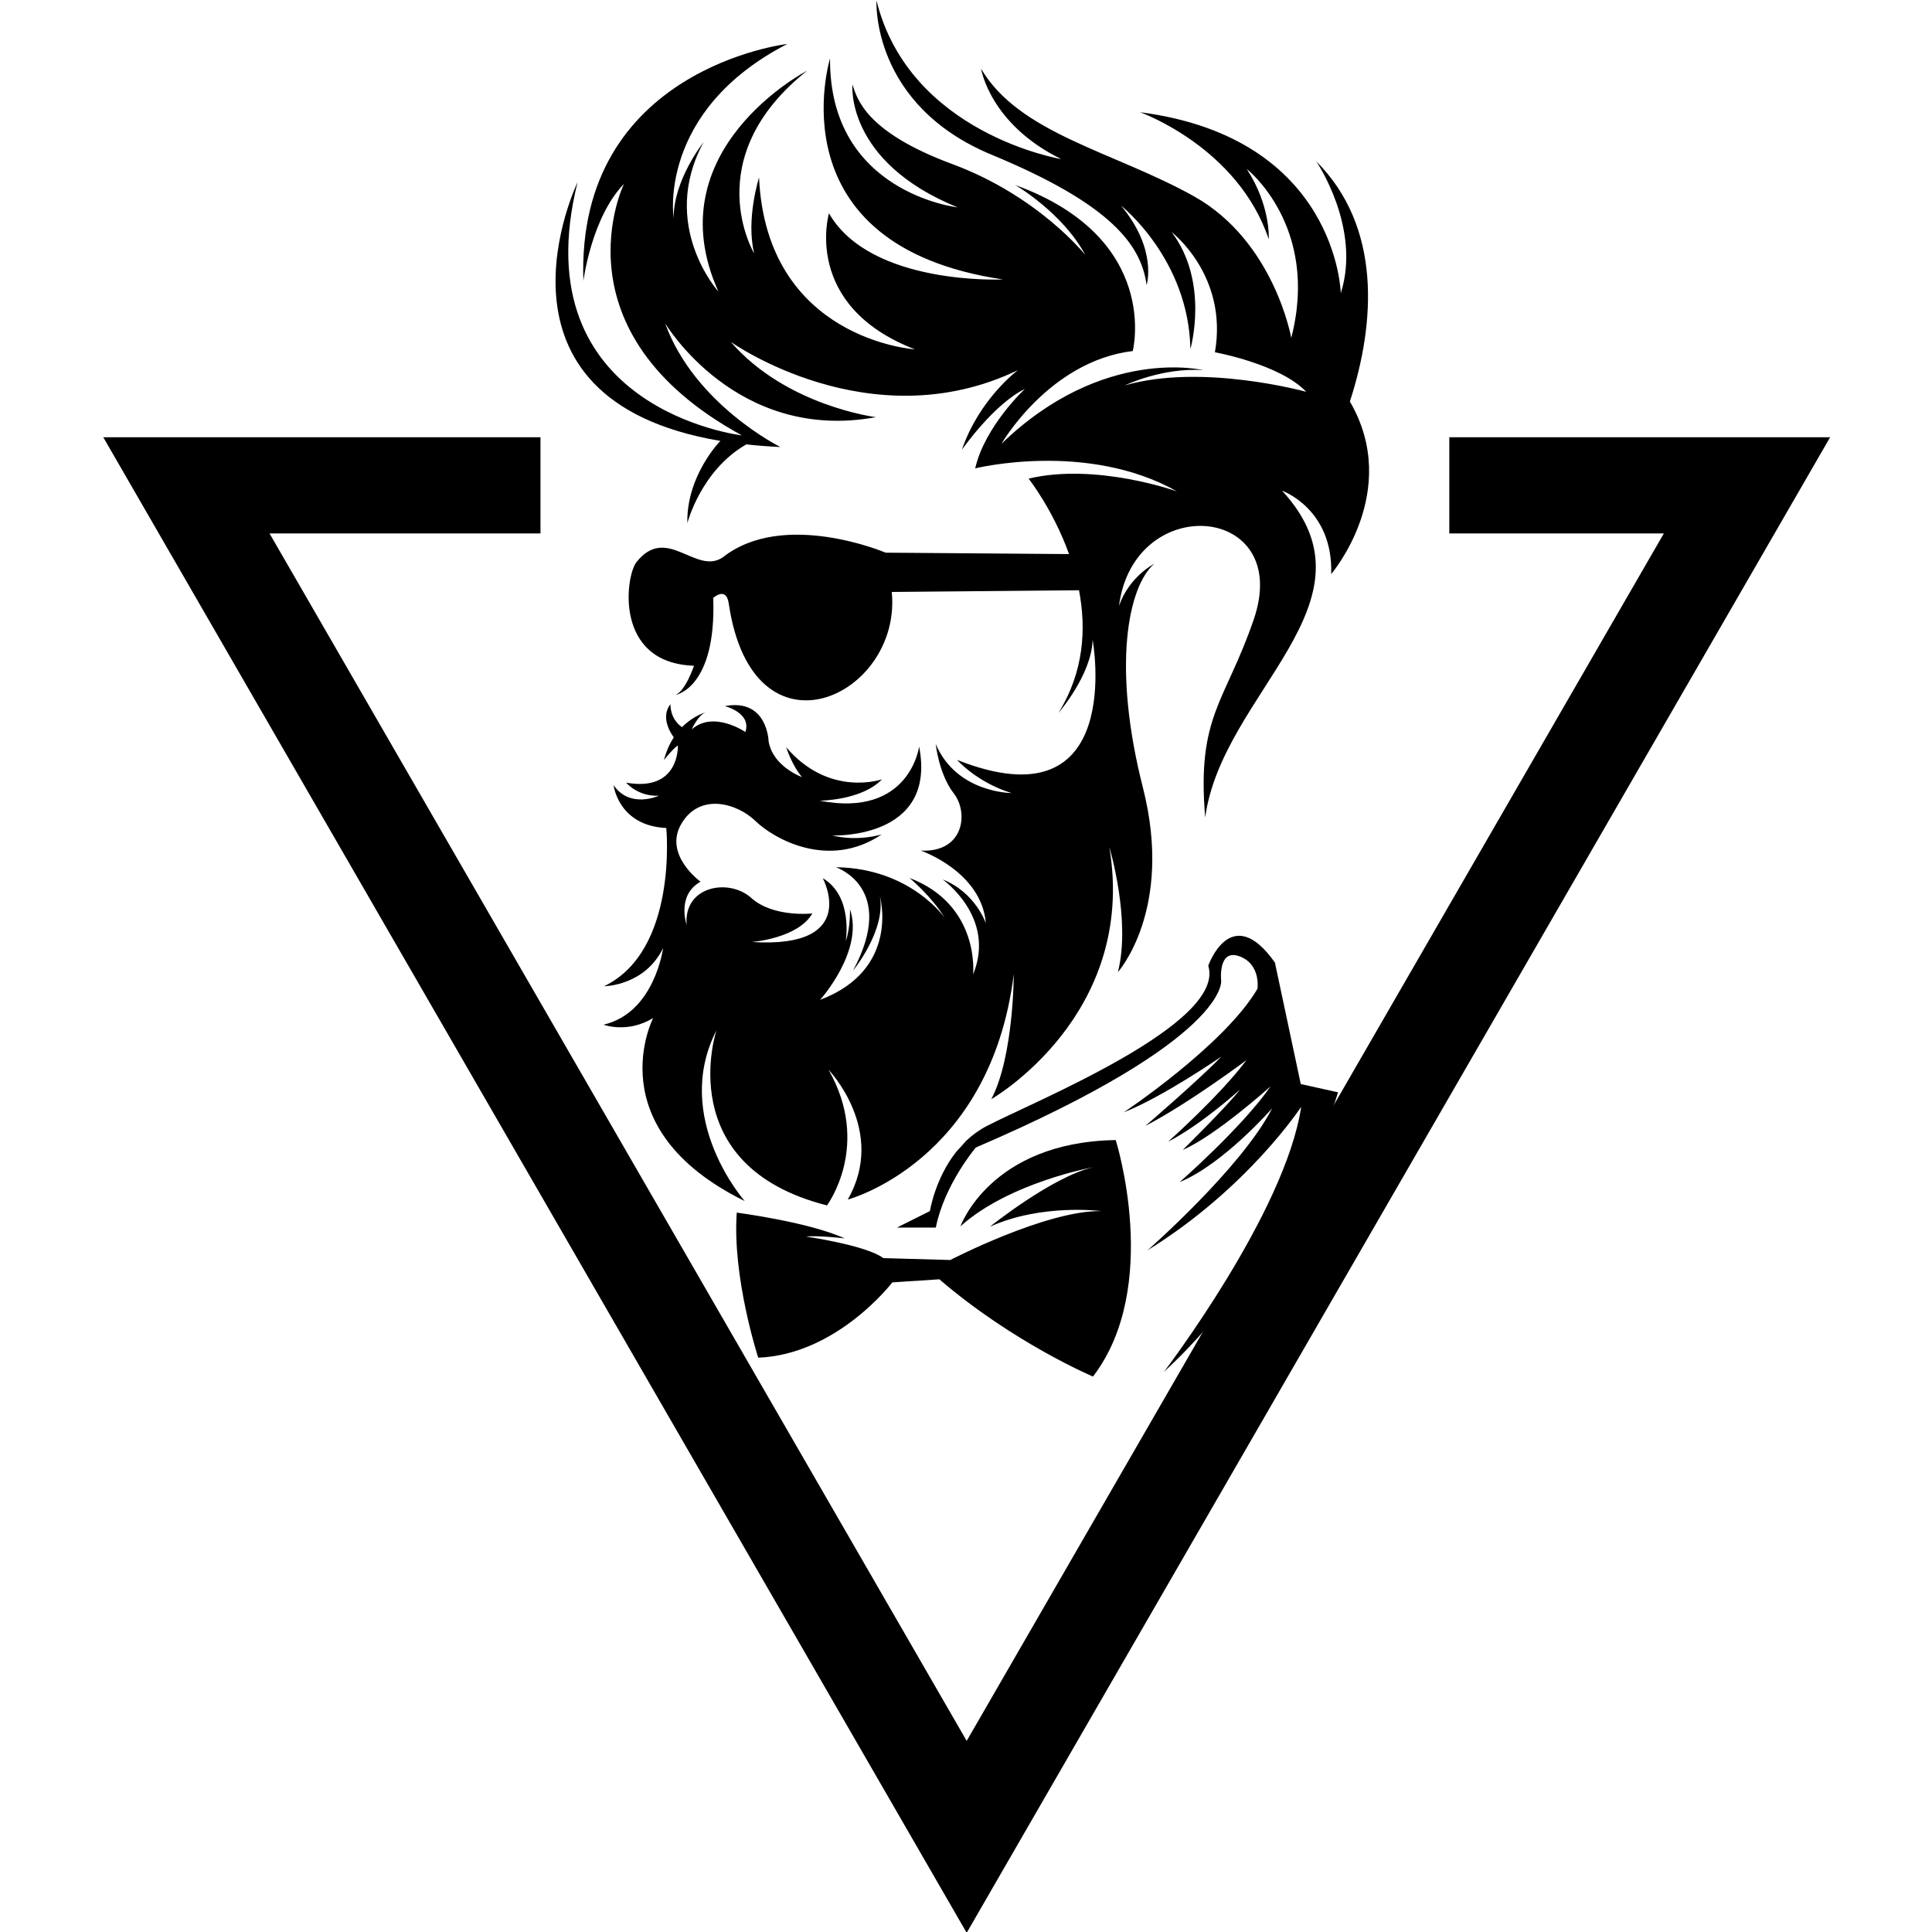 <svg xmlns="http://www.w3.org/2000/svg" xmlns:xlink="http://www.w3.org/1999/xlink" width="500" zoomAndPan="magnify" viewBox="0 0 375 375" height="500" preserveAspectRatio="xMidYMid meet" version="1.0"><rect x="-37.5" width="450" fill="#ffffff" y="-37.5" height="450" fill-opacity="1"/><rect x="-37.5" width="450" fill="#ffffff" y="-37.5" height="450" fill-opacity="1"/><path fill="#000000" d="M 233.926 158.664 C 237.215 134.363 268.762 116.863 248.848 95.242 C 248.848 95.242 258.793 98.766 258.383 111.426 C 258.383 111.426 272.16 95.348 262.012 77.934 C 266.988 62.613 268.184 44.012 255.48 31.309 C 255.48 31.309 264.293 44.18 260.246 56.914 C 260.246 56.914 259.625 26.754 221.285 21.781 C 221.285 21.781 240.254 28.512 246.262 46.441 C 246.262 46.441 246.703 40.055 241.992 32.789 C 241.992 32.789 256.23 43.938 250.633 65.578 C 250.633 65.578 247.32 46.84 231.781 38.121 C 216.238 29.426 197.898 26.008 190.434 13.355 C 190.434 13.355 192.094 24.043 205.973 30.875 C 205.973 30.875 176.551 26.008 170.125 0.105 C 170.125 0.105 168.988 20.297 192.504 30.047 C 216.027 39.781 221.516 47.754 222.559 55.324 C 222.559 55.324 224.734 48.48 217.582 39.898 C 217.582 39.898 230.738 50.258 231.055 67.754 C 231.055 67.754 234.789 54.809 227.426 45.062 C 227.426 45.062 238.406 53.465 235.816 68.375 C 235.816 68.375 248.457 70.668 253.535 76.051 C 253.535 76.051 233.336 70.445 218.309 74.812 C 218.309 74.812 225.605 71.289 233.535 71.844 C 233.535 71.844 214.062 67.082 194.375 86.148 C 194.375 86.148 203.609 70.102 219.867 68.133 C 219.867 68.133 225.461 46.25 197.066 35.914 C 197.066 35.914 206.289 41.297 210.645 49.48 C 210.645 49.48 201.621 38.07 184.836 31.844 C 168.055 25.629 166.395 19.227 165.457 16.418 C 165.457 16.418 164.004 31.34 185.867 40.246 C 185.867 40.246 160.902 37.449 161.113 11.34 C 161.113 11.34 149.914 47.617 194.68 54.242 C 194.68 54.242 168.98 55.484 160.902 41.402 C 160.902 41.402 155.613 59.301 177.582 67.809 C 177.582 67.809 148.777 65.957 147.328 34.461 C 147.328 34.461 144.742 42.59 146.391 49.207 C 146.391 49.207 135.309 30.719 156.656 13.727 C 156.656 13.727 127.012 29.078 139.453 56.609 C 139.453 56.609 127.844 43.77 136.551 27.617 C 136.551 27.617 130.746 34.863 130.746 42.316 C 130.746 42.316 127.535 21.59 152.816 8.531 C 152.816 8.531 111.785 13.293 113.234 54.535 C 113.234 54.535 114.793 42.211 121.113 35.691 C 121.113 35.691 107.125 64.391 144.004 84.508 C 144.004 84.508 101.109 79.523 112.102 35.379 C 112.102 35.379 91.773 77.504 139.82 85.578 C 139.82 85.578 133.203 92.309 133.414 101.543 C 133.414 101.543 136.043 91.289 144.867 86.254 C 146.961 86.492 149.148 86.652 151.473 86.766 C 151.473 86.766 134.781 78.504 129.094 62.73 C 129.094 62.73 142.867 85.957 170.02 80.973 C 170.02 80.973 152.605 78.797 141.84 66.355 C 141.84 66.355 168.875 85.633 197.582 71.844 C 197.582 71.844 190.117 77.344 186.699 87.305 C 186.699 87.305 192.809 78.504 198.93 75.484 C 198.93 75.484 191.156 82.73 189.285 90.91 C 189.285 90.91 210.949 85.527 228.457 95.379 C 228.457 95.379 212.809 89.773 199.652 92.898 C 199.652 92.898 204.387 98.883 207.5 107.547 L 171.902 107.273 C 171.902 107.273 152.113 98.852 140.305 108.168 C 135.098 111.742 129.387 101.68 123.52 109.133 C 121.426 111.797 119.113 128.703 134.707 129.219 C 134.707 129.219 133.047 134.172 131.082 134.898 C 131.082 134.898 139.062 133.656 138.441 116.055 C 138.441 116.055 140.945 113.742 141.449 117.125 C 146.078 148.809 175.109 135.191 173.09 114.898 L 209.434 114.57 C 210.852 121.953 210.434 130.344 205.449 138.367 C 205.449 138.367 211.875 131.02 212.082 124.184 C 212.082 124.184 218.719 160.555 185.762 147.496 C 185.762 147.496 189.602 151.859 196.332 153.93 C 196.332 153.93 185.656 153.93 181.621 144.406 C 181.621 144.406 182.238 150.293 185.141 154.016 C 188.043 157.75 187.109 165.531 178.719 165.098 C 178.719 165.098 190.527 169.137 191.355 179.211 C 191.355 179.211 189.34 173.207 182.965 170.703 C 182.965 170.703 193.43 178.055 188.875 189.137 C 188.875 189.137 190.328 175.68 176.539 170.41 C 176.539 170.41 180.789 173.934 183.375 178.16 C 183.375 178.16 176.75 168.516 162.238 168.328 C 162.238 168.328 174.258 172.262 165.562 188.414 C 165.562 188.414 171.977 180.609 170.789 173.934 C 170.789 173.934 174.828 188.172 159.18 194.07 C 159.18 194.07 167.727 184.594 164.984 176.469 C 164.984 176.469 165.09 180.074 164.152 182.684 C 164.152 182.684 165.656 173.965 159.703 170.461 C 159.703 170.461 167.109 184.184 145.918 182.84 C 145.918 182.84 154.879 182.168 157.676 177.297 C 157.676 177.297 150.113 178.16 145.812 174.281 C 141.512 170.41 132.66 171.945 133.277 179.508 C 133.277 179.508 131.258 173.773 135.973 171.137 C 135.973 171.137 128.664 165.887 132.289 159.832 C 135.918 153.773 143.121 155.949 146.645 159.367 C 150.168 162.785 160.84 168.895 171.145 161.957 C 171.145 161.957 166.594 163.406 161.566 162.164 C 161.566 162.164 181.926 163.027 178.402 144.91 C 178.402 144.91 176.594 158.801 159.086 155.414 C 159.086 155.414 167.266 155.383 171.199 151.262 C 171.199 151.262 161 154.867 152.605 145.047 C 152.605 145.047 153.637 148.41 155.656 150.828 C 155.656 150.828 150.008 148.809 149.188 143.891 C 149.188 143.891 148.98 135.488 140.684 137.055 C 140.684 137.055 145.918 138.348 144.68 142.082 C 144.68 142.082 138.504 137.832 134.258 141.574 C 134.258 141.574 135.602 138.559 137.16 138.211 C 137.16 138.211 134.719 138.777 132.375 141.145 C 129.926 139.418 130.145 136.676 130.145 136.676 C 127.895 139.523 130.785 143.109 130.785 143.109 C 130.02 144.289 129.336 145.75 128.871 147.527 C 128.871 147.527 130.629 145.289 131.574 144.699 C 131.574 144.699 131.996 153.773 121.531 151.914 C 121.531 151.914 123.836 154.656 127.895 154.445 C 127.895 154.445 122.301 157.055 119.094 152.395 C 119.094 152.395 119.996 160.281 129.324 160.715 C 129.324 160.715 131.66 184.48 117.254 191.43 C 117.254 191.43 125.129 191.379 128.703 184.027 C 128.703 184.027 127.074 196.594 117.148 198.887 C 117.148 198.887 121.766 200.664 126.781 197.594 C 126.781 197.594 115.75 218.941 144.551 233.125 C 144.551 233.125 130.344 217.059 139.062 199.992 C 139.062 199.992 130.25 226.289 160.516 233.969 C 160.516 233.969 169.211 222.359 160.82 207.637 C 160.82 207.637 172.219 219.457 164.551 232.832 C 164.551 232.832 192.219 225.566 196.773 189.086 C 196.773 189.086 196.773 205.047 192.418 213.344 C 192.418 213.344 220.789 197.109 215.324 164.426 C 215.324 164.426 219.57 178.539 216.984 188.688 C 216.984 188.688 227.855 176.57 221.852 152.934 C 215.836 129.324 218.949 113.879 224.031 109.43 C 224.031 109.43 219.16 111.91 217.195 117.609 C 220.098 95.223 251.035 97.852 243.348 120.25 C 237.828 136.348 232.262 138.906 233.926 158.664 " fill-opacity="1" fill-rule="evenodd"/><path fill="#000000" d="M 237.027 190.328 C 237.027 190.328 238.699 201.578 189.402 222.734 C 189.402 222.734 183.312 229.898 181.641 238.27 L 174.102 238.27 L 180.496 235.07 C 180.496 235.07 181.473 228.793 185.617 223.547 C 186.258 222.871 186.898 222.168 187.539 221.422 C 188.688 220.34 190.012 219.352 191.527 218.562 C 200.738 213.777 238.027 198.695 234.523 187.445 C 234.523 187.445 238.93 174.793 247.457 186.824 L 252.477 210.41 L 259.711 212.02 C 259.711 212.02 250.73 243.441 225.922 266.27 C 225.922 266.27 249.508 235.367 252.559 214.828 C 252.559 214.828 242.211 230.656 222.727 242.684 C 222.727 242.684 240.992 226.699 246.922 215.121 C 246.922 215.121 237.488 225.945 228.973 229.445 C 228.973 229.445 241.141 218.781 246.617 210.863 C 246.617 210.863 235.965 220.453 229.57 223.199 C 229.57 223.199 238.246 214.66 240.688 211.484 C 240.688 211.484 233.262 218.246 226.723 221.609 C 226.723 221.609 236.836 212.621 241.938 205.773 C 241.938 205.773 230.758 214.156 222.316 218.539 C 222.316 218.539 232.504 209.793 237.07 205.082 C 237.07 205.082 225.734 212.914 218.121 215.902 C 218.121 215.902 237.68 202.871 244.074 191.914 C 244.074 191.914 244.777 187.152 240.57 185.617 C 236.363 184.082 237.027 190.328 237.027 190.328 Z M 171.441 244.199 L 184.449 244.566 C 184.449 244.566 203.094 234.902 213.746 235.07 C 213.746 235.07 202.18 233.559 192.137 238.109 C 192.137 238.109 204.156 228.445 212.148 226.562 C 212.148 226.562 195.867 229.52 186.426 238.027 C 186.426 238.027 192.207 221.684 216.562 221.285 C 216.562 221.285 225.543 249.688 212.148 267.188 C 212.148 267.188 196.711 260.668 182.324 248.309 L 173.195 248.91 C 173.195 248.91 162.535 262.906 147.172 263.527 C 147.172 263.527 142.102 247.965 143.004 235.367 C 143.078 235.387 156.906 237.164 163.941 240.371 C 163.941 240.371 158.727 239.75 156.488 240.023 C 156.488 240.023 168.211 241.719 171.441 244.199 " fill-opacity="1" fill-rule="evenodd"/><path fill="#000000" d="M 187.633 375.16 L 20.047 84.875 L 104.906 84.875 L 104.906 103.539 L 52.316 103.539 L 119.977 220.719 L 187.633 337.906 L 255.293 220.719 L 322.953 103.539 L 281.309 103.539 L 281.309 84.875 L 355.223 84.875 L 187.633 375.16 " fill-opacity="1" fill-rule="evenodd"/></svg>